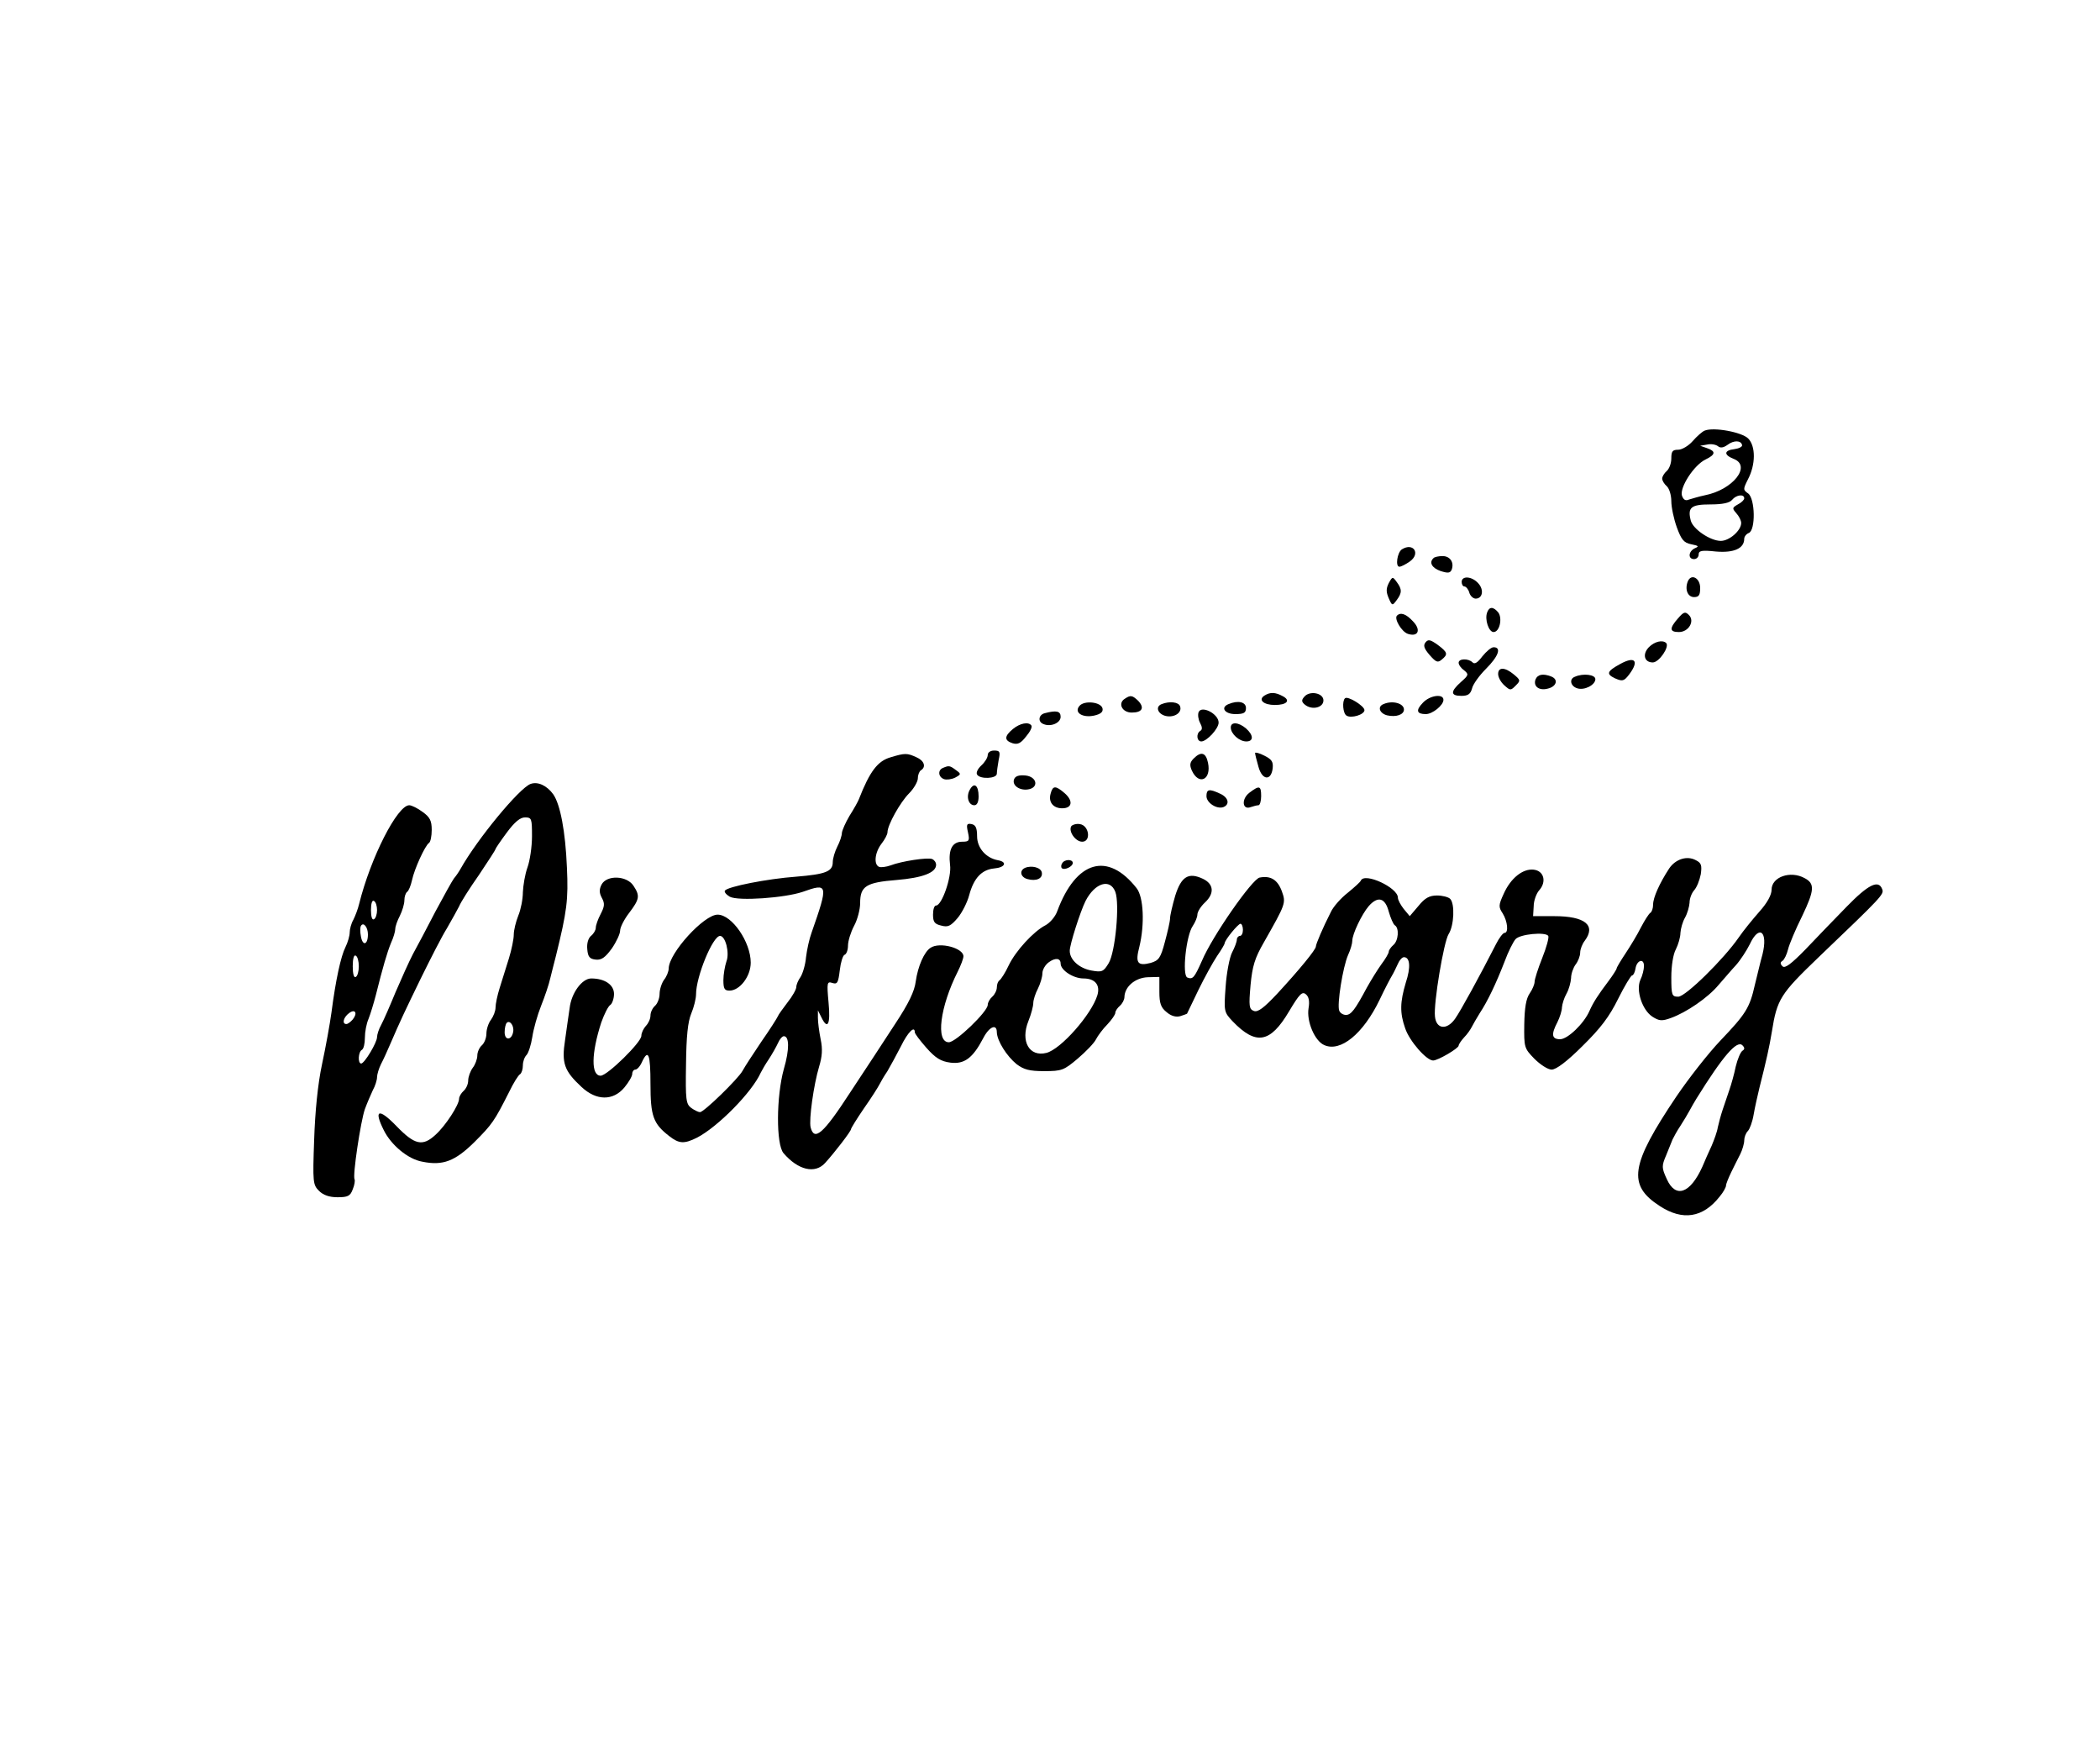  <svg version="1.0" xmlns="http://www.w3.org/2000/svg"  width="120" height="100" viewBox="0 0 651 576"  preserveAspectRatio="xMidYMid meet">  <g transform="translate(0,576) scale(0.1,-0.1)" fill="currentColor" stroke="none"> <path d="M5410 4343 c-8 -3 -26 -19 -40 -35 -13 -15 -35 -28 -47 -28 -19 0 -23 -5 -23 -29 0 -16 -7 -34 -15 -41 -8 -7 -15 -18 -15 -25 0 -7 7 -18 15 -25 8 -7 15 -29 15 -49 0 -20 8 -58 18 -86 15 -41 23 -51 47 -56 25 -5 27 -7 13 -13 -22 -10 -24 -36 -3 -36 8 0 15 7 15 15 0 13 10 15 57 10 59 -5 93 10 93 42 0 7 7 16 15 19 23 9 21 113 -2 130 -17 12 -17 14 -1 46 26 49 26 110 1 135 -21 21 -113 38 -143 26z m123 -48 c1 -5 -10 -11 -25 -13 -35 -4 -36 -19 -3 -32 60 -23 -2 -102 -95 -120 -19 -4 -42 -11 -52 -14 -11 -5 -18 -1 -23 13 -8 27 40 101 78 119 33 16 34 27 5 37 l-23 8 23 4 c13 3 28 0 35 -5 8 -7 18 -6 32 4 21 16 45 15 48 -1z m7 -175 c0 -5 -9 -14 -21 -20 -19 -11 -19 -13 -5 -29 9 -10 16 -24 16 -32 0 -25 -39 -59 -67 -59 -35 0 -92 39 -99 67 -11 43 1 53 64 53 41 0 64 5 72 15 14 17 40 20 40 5z"/> <path d="M4413 3952 c-15 -10 -22 -57 -8 -57 6 0 21 8 34 17 37 26 12 64 -26 40z"/> <path d="M4517 3923 c-15 -14 -5 -32 23 -42 25 -8 32 -7 37 4 9 24 -5 45 -30 45 -13 0 -27 -3 -30 -7z"/> <path d="M4370 3841 c-9 -18 -9 -29 0 -50 11 -25 12 -25 26 -6 18 24 18 36 0 60 -13 18 -14 18 -26 -4z"/> <path d="M4610 3845 c0 -8 4 -15 9 -15 5 0 13 -9 16 -20 3 -11 13 -20 21 -20 23 0 28 29 9 50 -21 24 -55 26 -55 5z"/> <path d="M5354 3846 c-10 -26 0 -51 21 -51 16 0 20 7 20 30 0 33 -30 49 -41 21z"/> <path d="M4694 3745 c-9 -23 5 -65 21 -65 20 0 30 46 15 65 -16 19 -29 19 -36 0z"/> <path d="M5322 3725 c-29 -33 -28 -45 3 -45 32 0 53 36 33 56 -12 12 -17 11 -36 -11z"/> <path d="M4397 3734 c-10 -10 15 -53 36 -60 34 -11 44 13 17 41 -23 25 -41 31 -53 19z"/> <path d="M4491 3646 c-8 -10 -5 -20 13 -41 21 -24 27 -27 40 -16 22 18 20 24 -13 49 -24 17 -31 19 -40 8z"/> <path d="M5226 3630 c-22 -23 -15 -50 13 -50 21 0 56 52 44 64 -12 11 -38 5 -57 -14z"/> <path d="M4678 3600 c-15 -20 -25 -27 -32 -20 -14 14 -46 13 -46 -1 0 -7 8 -18 18 -25 16 -13 15 -16 -10 -38 -36 -32 -35 -46 1 -46 22 0 30 6 35 24 3 14 24 43 46 65 41 41 52 71 25 71 -8 0 -24 -14 -37 -30z"/> <path d="M5132 3575 c-44 -24 -47 -33 -18 -47 25 -11 30 -10 47 12 34 45 20 62 -29 35z"/> <path d="M4730 3542 c0 -11 9 -27 20 -37 20 -18 21 -18 38 -1 16 16 16 18 -7 37 -29 24 -51 24 -51 1z"/> <path d="M4853 3524 c-8 -23 12 -38 41 -30 29 7 35 31 10 40 -26 10 -44 7 -51 -10z"/> <path d="M4983 3533 c-20 -7 -15 -31 7 -38 24 -8 60 11 60 30 0 15 -40 20 -67 8z"/> <path d="M3961 3471 c-22 -14 -3 -31 34 -31 40 0 53 15 26 29 -24 13 -41 14 -60 2z"/> <path d="M4092 3467 c-10 -11 -9 -17 2 -26 23 -19 61 -10 61 14 0 25 -46 33 -63 12z"/> <path d="M3502 3461 c-25 -15 -10 -46 22 -46 35 0 43 16 21 39 -19 18 -25 19 -43 7z"/> <path d="M4226 3462 c-10 -9 -7 -50 5 -57 15 -10 59 3 59 18 0 14 -56 48 -64 39z"/> <path d="M4482 3447 c-24 -25 -20 -37 10 -37 22 0 58 29 58 47 0 21 -45 15 -68 -10z"/> <path d="M3352 3437 c-19 -22 10 -40 48 -32 22 5 30 12 28 23 -4 22 -60 28 -76 9z"/> <path d="M3623 3443 c-22 -8 -14 -32 12 -39 29 -7 56 11 48 32 -5 14 -35 17 -60 7z"/> <path d="M3843 3443 c-28 -11 -13 -33 22 -33 28 0 35 4 35 20 0 20 -26 26 -57 13z"/> <path d="M4353 3443 c-21 -8 -14 -30 11 -37 30 -7 56 2 56 19 0 20 -37 31 -67 18z"/> <path d="M3744 3416 c-3 -8 -1 -24 5 -35 7 -13 8 -22 1 -26 -15 -9 -12 -35 3 -35 18 0 57 42 57 62 0 29 -57 58 -66 34z"/> <path d="M3238 3413 c-21 -5 -24 -29 -4 -36 24 -10 56 4 56 24 0 19 -14 22 -52 12z"/> <path d="M3133 3361 c-29 -24 -29 -38 -1 -47 17 -5 27 0 44 22 13 15 21 31 18 36 -9 14 -38 8 -61 -11z"/> <path d="M3850 3366 c0 -21 28 -46 51 -46 25 0 24 21 -1 43 -25 21 -50 22 -50 3z"/> <path d="M3050 3275 c0 -8 -9 -23 -21 -34 -12 -11 -18 -24 -14 -30 9 -16 65 -14 65 3 0 7 3 28 6 45 6 27 4 31 -15 31 -12 0 -21 -6 -21 -15z"/> <path d="M3930 3282 c0 -4 5 -24 11 -45 12 -45 42 -48 47 -5 2 21 -3 29 -27 41 -17 9 -31 12 -31 9z"/> <path d="M2731 3268 c-43 -12 -69 -46 -105 -138 -3 -8 -17 -33 -31 -55 -13 -22 -24 -47 -25 -56 0 -9 -7 -30 -15 -45 -8 -16 -15 -39 -15 -51 0 -31 -23 -40 -120 -48 -96 -7 -227 -33 -235 -46 -3 -4 4 -13 16 -20 28 -15 181 -4 240 16 84 30 85 25 29 -135 -7 -19 -15 -55 -18 -80 -2 -25 -11 -54 -18 -65 -8 -11 -14 -26 -14 -33 0 -8 -13 -31 -29 -51 -15 -20 -30 -40 -32 -46 -2 -5 -26 -43 -54 -83 -27 -40 -55 -83 -62 -96 -14 -26 -127 -136 -140 -136 -5 0 -18 6 -29 14 -17 13 -19 26 -17 143 1 93 6 140 17 167 9 21 16 50 16 64 0 58 55 192 79 192 18 0 32 -56 21 -84 -5 -15 -10 -43 -10 -62 0 -28 4 -34 20 -34 34 0 70 47 70 92 0 68 -62 158 -109 158 -45 0 -160 -126 -161 -177 0 -10 -7 -27 -15 -37 -8 -11 -15 -32 -15 -47 0 -14 -7 -32 -15 -39 -8 -7 -15 -21 -15 -32 0 -11 -7 -26 -15 -34 -8 -9 -15 -23 -15 -33 0 -21 -112 -131 -134 -131 -32 0 -31 73 2 175 10 28 23 54 30 58 6 4 12 21 12 36 0 30 -30 51 -75 51 -30 0 -65 -47 -71 -97 -3 -21 -10 -68 -15 -105 -12 -77 -3 -102 54 -155 49 -46 104 -46 141 -2 14 17 26 37 26 45 0 8 5 14 10 14 6 0 16 11 22 25 21 45 28 26 28 -72 0 -106 9 -131 62 -172 32 -25 49 -26 91 -5 68 35 181 149 210 214 4 8 16 29 27 45 11 17 24 40 30 53 5 12 14 22 19 22 18 0 19 -43 0 -108 -25 -90 -26 -248 -1 -277 48 -56 104 -69 137 -32 31 34 85 104 85 111 0 3 19 34 43 69 24 34 46 69 50 77 4 8 16 29 27 45 10 17 30 54 45 83 22 45 45 68 45 45 0 -5 17 -27 38 -51 30 -34 48 -45 79 -49 46 -6 74 15 108 80 20 39 45 49 45 20 1 -29 33 -79 65 -105 24 -18 42 -23 91 -23 58 0 65 3 110 41 27 23 54 51 60 63 6 12 23 35 38 50 14 15 26 32 26 38 0 6 7 16 15 23 8 7 15 20 15 29 1 34 35 63 76 65 l39 1 0 -49 c0 -38 5 -52 24 -67 15 -13 31 -17 45 -13 12 4 21 7 22 8 0 0 17 35 37 77 20 41 48 92 62 113 14 20 25 39 25 42 0 10 44 64 52 64 4 0 8 -9 8 -20 0 -11 -4 -20 -10 -20 -5 0 -10 -6 -10 -12 0 -7 -7 -26 -16 -43 -8 -16 -18 -67 -21 -113 -6 -81 -5 -83 23 -113 77 -80 124 -72 186 33 34 57 43 66 55 56 10 -8 13 -23 9 -46 -7 -43 20 -107 51 -121 54 -25 129 37 183 149 17 36 36 72 41 80 5 8 13 25 19 38 5 12 14 22 20 22 20 0 23 -33 6 -84 -19 -64 -20 -99 -2 -150 14 -42 70 -106 92 -106 16 0 84 40 84 49 0 4 8 16 18 27 10 10 21 26 25 34 4 8 16 29 26 45 27 41 54 98 82 170 12 33 29 66 36 74 14 17 99 25 108 11 3 -5 -6 -38 -20 -73 -14 -35 -25 -70 -25 -78 0 -8 -7 -25 -16 -38 -12 -17 -17 -47 -18 -102 -1 -76 0 -79 33 -113 20 -20 45 -36 57 -36 15 0 51 27 102 78 59 58 88 96 117 155 21 42 42 77 46 77 4 0 9 10 11 22 4 28 28 36 28 9 0 -11 -5 -32 -12 -46 -15 -34 6 -99 40 -121 22 -14 31 -15 61 -4 50 18 121 66 156 108 17 19 42 49 58 66 15 17 35 48 45 68 31 67 61 43 42 -33 -7 -24 -17 -69 -25 -100 -17 -76 -30 -96 -113 -183 -40 -42 -105 -125 -145 -184 -152 -226 -162 -292 -55 -361 75 -49 142 -39 197 31 12 14 21 31 21 36 0 6 8 25 17 44 9 18 22 45 30 60 7 14 13 35 13 45 0 10 5 24 12 31 6 6 15 30 19 54 4 24 13 63 19 88 23 91 33 136 41 185 17 107 28 124 154 245 209 200 216 207 209 224 -12 32 -46 15 -117 -58 -40 -41 -101 -104 -136 -141 -46 -47 -67 -63 -75 -55 -8 8 -8 13 0 18 6 4 14 21 18 37 4 17 25 67 47 111 40 84 42 106 8 124 -47 26 -109 4 -109 -38 0 -17 -14 -43 -40 -72 -22 -25 -53 -63 -68 -85 -49 -71 -175 -195 -199 -195 -21 0 -23 4 -23 64 0 37 6 76 15 92 8 16 15 40 15 54 1 14 7 36 15 50 8 14 14 36 15 49 0 14 7 32 15 41 9 10 18 33 22 53 4 29 2 37 -16 46 -29 16 -67 4 -88 -27 -32 -49 -53 -96 -53 -119 0 -12 -4 -24 -9 -27 -5 -3 -19 -25 -31 -48 -12 -24 -35 -62 -51 -86 -16 -24 -29 -46 -29 -49 0 -3 -12 -22 -27 -42 -34 -45 -50 -70 -62 -97 -18 -42 -72 -94 -97 -94 -28 0 -30 16 -9 56 8 16 15 38 15 49 1 11 7 31 15 45 8 14 14 37 15 51 0 14 7 34 15 45 8 10 15 28 15 39 0 11 7 29 15 39 38 51 1 81 -100 81 l-70 0 2 33 c0 18 9 42 18 52 25 28 16 64 -18 68 -36 4 -76 -28 -99 -80 -17 -37 -17 -43 -3 -64 16 -26 20 -64 6 -64 -5 0 -18 -17 -28 -37 -51 -100 -117 -221 -135 -246 -27 -38 -62 -34 -66 8 -5 43 29 246 45 271 18 28 21 100 5 116 -6 6 -26 11 -43 11 -25 0 -40 -8 -61 -34 l-29 -34 -20 24 c-10 13 -19 29 -19 37 0 33 -110 84 -122 56 -1 -4 -21 -22 -43 -40 -22 -17 -48 -46 -56 -64 -26 -51 -49 -105 -49 -113 0 -10 -54 -76 -127 -155 -44 -47 -64 -62 -77 -57 -16 6 -17 16 -11 85 6 63 14 89 44 141 72 127 73 129 59 168 -14 38 -37 52 -73 45 -24 -4 -156 -193 -190 -274 -25 -56 -30 -62 -48 -55 -18 7 -4 139 18 170 8 12 15 29 15 37 0 9 11 27 25 40 32 30 29 61 -7 78 -47 22 -71 8 -91 -56 -9 -31 -17 -65 -17 -75 0 -9 -8 -44 -17 -77 -14 -53 -20 -61 -47 -69 -43 -11 -51 0 -37 53 18 74 14 164 -9 193 -95 121 -199 91 -261 -75 -6 -18 -24 -39 -39 -47 -39 -20 -98 -84 -121 -132 -11 -24 -25 -45 -30 -49 -5 -3 -9 -13 -9 -23 0 -10 -7 -24 -15 -31 -8 -7 -15 -19 -15 -27 0 -22 -105 -123 -128 -123 -44 0 -29 117 29 232 10 20 19 43 19 51 0 27 -78 48 -108 28 -21 -13 -42 -61 -49 -111 -4 -32 -23 -72 -68 -140 -34 -52 -101 -155 -149 -227 -87 -134 -117 -160 -129 -113 -6 25 10 140 28 200 10 33 12 57 5 90 -5 25 -9 56 -9 70 l0 25 11 -22 c21 -44 31 -25 24 48 -6 66 -5 70 13 64 16 -5 19 1 24 42 3 26 10 49 16 51 6 2 11 16 11 30 0 15 9 44 20 65 11 20 20 54 20 75 0 56 20 68 120 76 85 7 130 24 130 50 0 8 -6 16 -13 19 -15 6 -101 -7 -137 -21 -14 -5 -31 -7 -37 -5 -19 7 -15 47 7 76 11 14 20 31 20 38 0 24 42 99 71 128 16 16 29 39 29 50 0 11 5 23 10 26 18 11 11 32 -15 43 -30 14 -38 14 -84 0z m739 -443 c15 -40 0 -199 -22 -235 -17 -28 -22 -30 -56 -24 -40 7 -72 35 -72 65 0 21 35 130 52 164 31 60 81 75 98 30z m900 -65 c6 -21 15 -42 20 -45 15 -9 12 -51 -5 -65 -8 -7 -15 -17 -15 -22 0 -5 -11 -24 -24 -41 -13 -18 -34 -52 -48 -77 -39 -73 -52 -90 -69 -90 -9 0 -19 6 -22 14 -8 20 12 144 29 183 8 17 14 38 14 47 0 22 31 87 54 114 30 34 54 28 66 -18z m-1080 -171 c0 -22 42 -49 75 -49 38 0 56 -21 46 -55 -19 -63 -120 -178 -168 -190 -56 -14 -86 38 -59 105 9 22 16 49 16 59 0 10 7 32 15 47 8 16 15 39 15 51 0 12 10 29 22 37 21 15 38 13 38 -5z m2244 -287 c-6 -4 -16 -27 -22 -52 -5 -25 -15 -60 -21 -77 -6 -18 -16 -48 -22 -65 -6 -18 -13 -44 -16 -58 -2 -14 -12 -41 -20 -60 -9 -19 -23 -51 -31 -70 -40 -88 -88 -105 -117 -40 -17 37 -17 43 -2 78 8 20 18 44 21 52 4 8 15 29 26 45 11 17 24 39 30 50 6 11 16 29 23 40 87 140 133 193 151 175 8 -8 8 -13 0 -18z"/> <path d="M3728 3264 c-13 -13 -14 -22 -6 -40 23 -50 65 -30 53 26 -7 34 -23 38 -47 14z"/> <path d="M2903 3233 c-18 -7 -16 -30 3 -37 8 -3 25 -1 37 5 20 11 20 12 2 25 -20 15 -23 15 -42 7z"/> <path d="M3137 3196 c-8 -20 17 -38 45 -34 37 5 31 42 -8 46 -21 2 -33 -2 -37 -12z"/> <path d="M1545 3180 c-37 -14 -175 -181 -230 -279 -6 -11 -16 -25 -22 -32 -6 -8 -33 -57 -61 -109 -27 -52 -60 -115 -74 -140 -13 -25 -38 -81 -57 -125 -18 -44 -39 -92 -47 -107 -8 -14 -14 -33 -14 -41 0 -18 -41 -86 -52 -87 -12 0 -10 38 2 45 6 3 10 21 10 40 0 19 5 46 12 62 6 15 17 51 24 78 23 92 37 140 50 172 8 17 14 38 14 46 0 8 7 28 15 43 8 16 15 39 15 51 0 12 4 24 9 28 5 3 12 20 16 38 8 38 43 114 56 123 5 3 9 22 9 43 0 30 -6 42 -30 59 -16 12 -36 22 -44 22 -39 0 -127 -172 -165 -325 -4 -17 -13 -40 -19 -52 -7 -12 -12 -31 -12 -42 0 -10 -6 -32 -14 -48 -15 -30 -32 -107 -46 -215 -5 -37 -19 -114 -31 -170 -14 -65 -23 -157 -26 -249 -5 -140 -4 -148 16 -168 14 -14 34 -21 61 -21 34 0 42 4 50 26 6 14 8 29 6 33 -7 11 20 191 34 231 7 19 19 47 26 62 8 14 14 34 14 43 0 9 6 29 13 43 8 15 21 44 30 65 35 81 47 106 101 217 31 63 69 138 86 165 16 28 34 60 40 72 5 13 34 59 65 103 30 45 55 83 55 86 0 2 17 27 37 54 26 35 44 50 60 50 22 0 23 -4 23 -62 0 -35 -7 -81 -15 -103 -8 -22 -14 -59 -15 -81 0 -23 -7 -58 -15 -77 -8 -20 -15 -48 -15 -63 0 -14 -7 -49 -16 -78 -9 -28 -22 -71 -30 -96 -8 -25 -14 -54 -14 -66 0 -11 -7 -29 -15 -40 -8 -10 -15 -31 -15 -45 0 -15 -7 -32 -15 -39 -8 -7 -15 -22 -15 -34 0 -11 -7 -30 -15 -40 -8 -11 -15 -30 -15 -42 0 -12 -7 -27 -15 -34 -8 -7 -15 -19 -15 -26 0 -20 -44 -88 -77 -118 -43 -40 -69 -34 -129 28 -58 60 -76 55 -42 -13 24 -49 80 -96 127 -104 68 -14 108 2 171 64 59 59 66 69 115 166 14 29 30 55 36 58 5 4 9 16 9 29 0 12 5 27 12 34 6 6 15 33 19 59 4 27 17 73 29 103 12 30 26 71 30 90 5 19 13 53 19 75 36 146 41 184 36 290 -5 120 -22 208 -45 241 -21 29 -51 43 -75 34z m-505 -415 c0 -13 -4 -27 -10 -30 -6 -4 -10 8 -10 30 0 22 4 34 10 30 6 -3 10 -17 10 -30z m-30 -80 c0 -34 -17 -40 -23 -7 -3 15 -3 30 0 35 8 14 23 -4 23 -28z m-30 -105 c0 -16 -4 -32 -10 -35 -6 -4 -10 10 -10 35 0 25 4 39 10 35 6 -3 10 -19 10 -35z m-20 -175 c-7 -8 -16 -15 -21 -15 -15 0 -10 22 9 36 20 15 29 0 12 -21z m528 -41 c-5 -28 -28 -29 -28 -1 0 13 3 27 7 31 10 10 25 -10 21 -30z"/> <path d="M2991 3161 c-13 -23 -4 -51 15 -51 9 0 14 11 14 29 0 37 -15 48 -29 22z"/> <path d="M3257 3148 c-8 -28 9 -48 38 -48 33 0 37 24 9 49 -31 27 -40 26 -47 -1z"/> <path d="M3911 3151 c-27 -21 -23 -58 5 -47 9 3 20 6 25 6 5 0 9 14 9 30 0 35 -6 36 -39 11z"/> <path d="M3770 3140 c0 -22 34 -44 56 -36 22 9 16 32 -11 44 -36 17 -45 15 -45 -8z"/> <path d="M2985 3021 c6 -28 4 -31 -19 -31 -33 0 -46 -26 -40 -76 6 -40 -27 -134 -46 -134 -6 0 -10 -13 -10 -30 0 -24 5 -31 27 -36 22 -6 31 -2 54 25 15 18 32 52 38 75 15 56 41 84 82 88 36 3 45 21 13 27 -40 7 -69 41 -69 79 0 28 -5 37 -18 40 -16 3 -18 -1 -12 -27z"/> <path d="M3325 3041 c-10 -17 14 -51 36 -51 30 0 23 54 -8 58 -11 2 -24 -2 -28 -7z"/> <path d="M3295 2919 c-4 -6 -4 -13 -1 -16 8 -8 36 5 36 17 0 13 -27 13 -35 -1z"/> <path d="M3173 2904 c-20 -9 -15 -31 8 -37 29 -8 51 2 47 22 -3 16 -33 24 -55 15z"/> <path d="M1779 2849 c-8 -16 -8 -27 1 -44 10 -18 9 -28 -4 -53 -9 -17 -16 -37 -16 -45 0 -8 -7 -20 -16 -27 -9 -8 -14 -25 -12 -44 2 -25 8 -32 28 -34 19 -2 31 7 53 37 15 22 27 48 27 58 0 11 13 37 30 59 34 45 36 56 14 89 -22 34 -88 36 -105 4z"/> </g> </svg>  